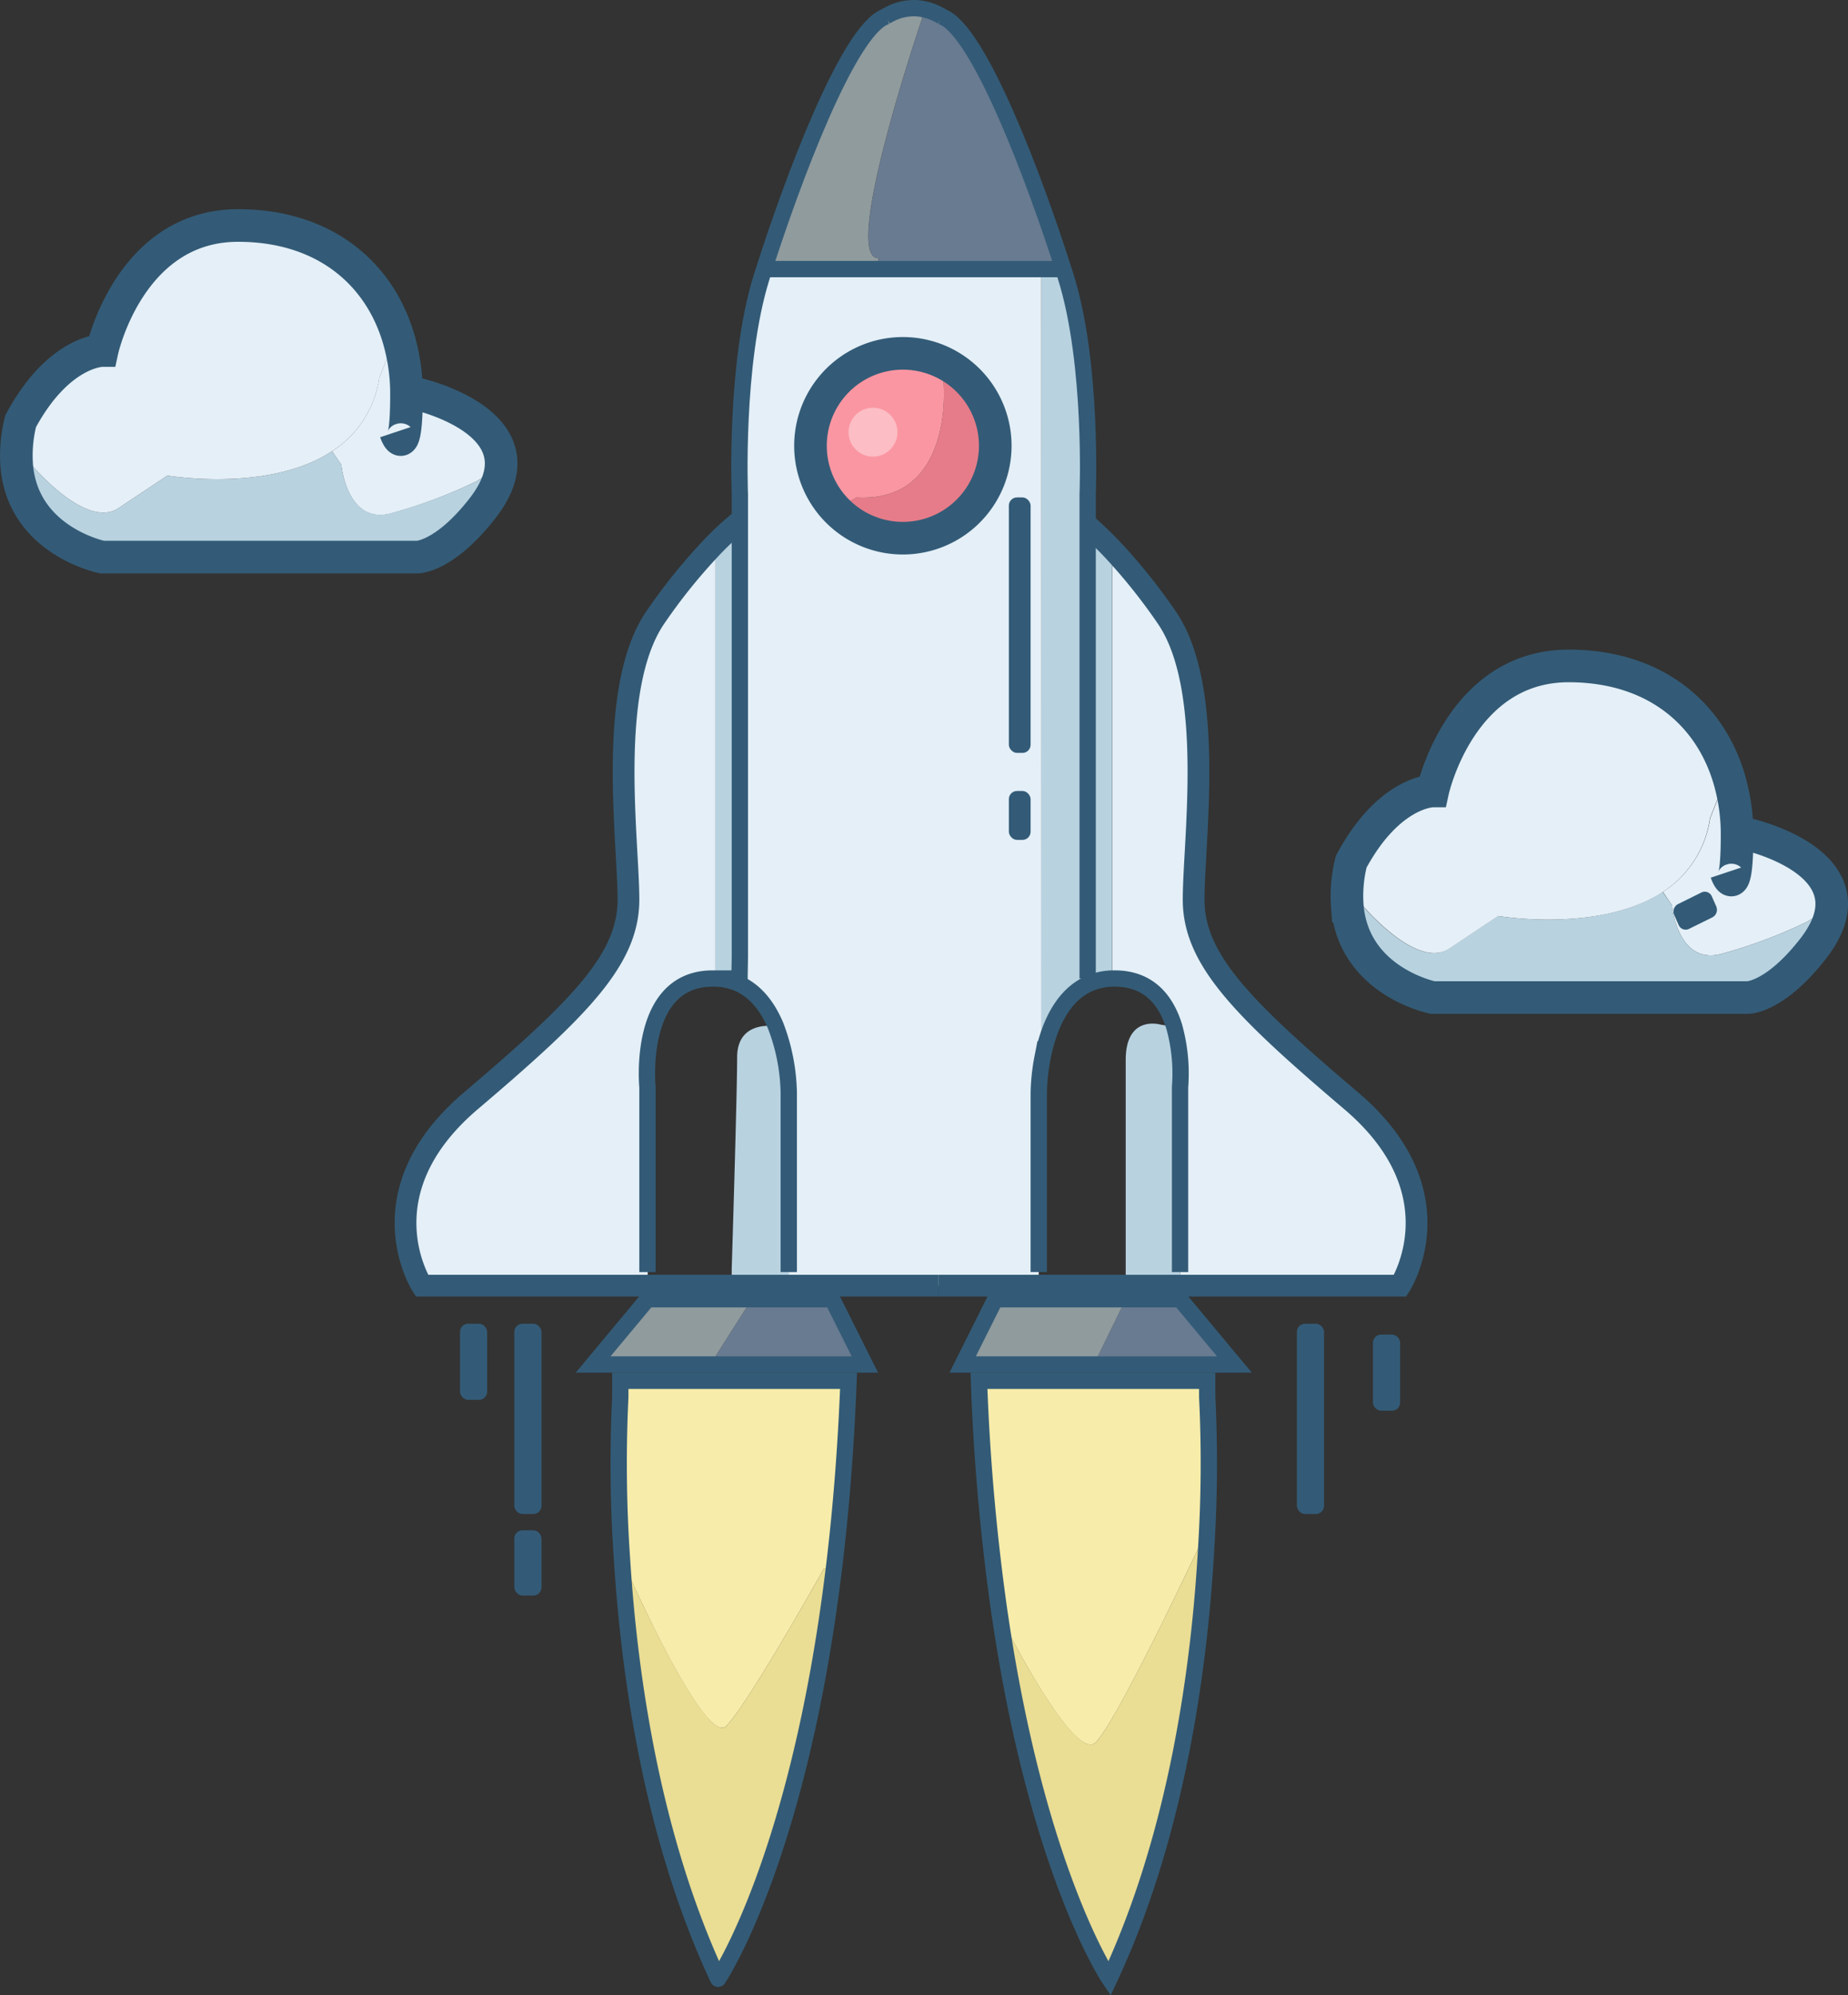 <svg xmlns="http://www.w3.org/2000/svg" viewBox="0 0 340.05 367.03"><rect x="0" y="0" width="340.05" height="367.03" fill="#333333" stroke="none"/><defs><style>.cls-1{fill:#e4eff7;}.cls-2{fill:#b8d2e0;}.cls-3{fill:#697b91;}.cls-4{fill:#f7ecaa;}.cls-5{fill:#eadd94;}.cls-6{fill:#909b9e;}.cls-7{fill:#e67c89;}.cls-8{fill:#fa96a2;}.cls-10,.cls-11,.cls-14,.cls-9{fill:none;}.cls-10,.cls-11,.cls-9{stroke:#335b77;stroke-miterlimit:10;}.cls-9{stroke-width:4px;}.cls-10{stroke-width:3px;}.cls-11{stroke-width:6px;}.cls-12{fill:#335b77;}.cls-13{fill:#fcbdc4;}</style></defs><title>rocket_cloud</title><g id="Layer_2" data-name="Layer 2"><g id="Layer_3" data-name="Layer 3"><path class="cls-1" d="M319.64,153.5h2s15.77,3.5,15.41,13.1l-4.41,2.9a90.74,90.74,0,0,1-16,6c-8,2-9-9-9-9L306,164.06a19.35,19.35,0,0,0,8.69-13.56l2-5,2-.48A35.68,35.68,0,0,1,319.64,153.5Z"/><path class="cls-2" d="M332.64,169.5l4.41-2.9c-.08,2.27-1.08,4.9-3.41,7.9-7,9-12,9-12,9h-58s-14.55-2.91-15.72-16.8l2.72-.2s10,12,16,8l9-6s18.68,3.2,30.31-4.44l1.69,2.44s1,11,9,9A90.74,90.74,0,0,0,332.64,169.5Z"/><path class="cls-1" d="M318.65,145l-2,.48-2,5A19.35,19.35,0,0,1,306,164.06c-11.63,7.64-30.31,4.44-30.31,4.44l-9,6c-6,4-16-8-16-8l-2.72.2a25.56,25.56,0,0,1,.72-8.2c7-13,15-13,15-13s5-23,25-23C305.19,122.5,315.57,132.08,318.65,145Z"/><path class="cls-1" d="M248.64,202.5c20,17,9,34,9,34h-40.5V200a32.21,32.21,0,0,0-1.07-11.14c-1.41-4.59-4.46-8.86-10.93-8.86h-.48l0-.51v-77l.79-.62a105.75,105.75,0,0,1,9.21,11.62c9,13,5,41,5,52S228.64,185.5,248.64,202.5Z"/><polygon class="cls-3" points="217.14 239 227.14 251 201.28 251 207.14 239 217.14 239"/><path class="cls-4" d="M222.14,257a249.83,249.83,0,0,1-.18,27.58l-1.32-.08s-15,32-19,36S184.4,298,184,297.27v0A400.93,400.93,0,0,1,180.14,254h42Z"/><path class="cls-5" d="M220.64,284.5l1.32.08c-1.2,21.71-5.3,52.67-17.82,79.42,0,0-13.16-19.43-20.13-66.73.39.77,13.69,27.17,17.63,23.23S220.64,284.5,220.64,284.5Z"/><path class="cls-2" d="M216.07,188.86A32.21,32.21,0,0,1,217.14,200v36.5h-10V195c0-8.5,6.5-6.5,6.5-6.5Z"/><polygon class="cls-6" points="207.14 239 201.28 251 177.14 251 183.14 239 207.14 239"/><path class="cls-2" d="M205.43,101.88l-.79.62v77l0,.51a11.38,11.38,0,0,0-4.14.89l-.38-.9V96.71A64.08,64.08,0,0,1,205.43,101.88Z"/><path class="cls-2" d="M200.14,180l.38.9c-5.43,2.33-7.71,8.69-8.68,13.64l-.2,0V49.5h4q.26.77.48,1.5c5,16,4,40,4,40v89Z"/><path class="cls-3" d="M173.36,3.07c6.79,2.47,17.17,30.3,22.3,46.43h-34v-2c-7,0,8-44,8-44L170,1.7A10,10,0,0,1,173.36,3.07Z"/><path class="cls-1" d="M191.64,194.5l.2,0a37.63,37.63,0,0,0-.7,6.46v35.5h-46V201a36.26,36.26,0,0,0-2.39-12.21c-1.34-3.23-3.43-6.23-6.69-7.75l.08-5V91s-1-24,4-40q.23-.73.48-1.5h51ZM183.14,82a17,17,0,1,0-17,17A17,17,0,0,0,183.14,82Z"/><path class="cls-7" d="M173.71,66.78a17,17,0,1,1-19.92,26.89l3.85-2.17c18,1,16-21,16-21Z"/><path class="cls-8" d="M173.71,66.78l-.07,3.72s2,22-16,21l-3.85,2.17a17,17,0,0,1,19.92-26.89Z"/><path class="cls-6" d="M162.92,3.07a9.77,9.77,0,0,1,5.22-1.57,8.25,8.25,0,0,1,1.85.2l-.35,1.8s-15,44-8,44v2h-21C145.75,33.37,156.13,5.54,162.92,3.07Z"/><polygon class="cls-3" points="153.14 239 159.14 251 131.64 251 131.64 249.5 138.32 239 153.14 239"/><path class="cls-4" d="M114.14,254h42c-.49,12.81-1.45,24.35-2.72,34.71l-1.78-.21s-14,25-18,29-18.74-29.6-19.18-30.59h0a254.62,254.62,0,0,1-.32-29.9Z"/><path class="cls-5" d="M151.64,288.5l1.78.21C146.88,342.24,132.14,364,132.14,364c-12.08-25.81-16.32-55.53-17.68-77.09.44,1,15.24,34.53,19.18,30.59S151.64,288.5,151.64,288.5Z"/><path class="cls-2" d="M145.14,234v2.5h-10.5v-3s1-32,1-39,7.11-5.71,7.11-5.71A36.26,36.26,0,0,1,145.14,201Z"/><polygon class="cls-6" points="138.32 239 131.64 249.5 131.64 251 109.14 251 119.14 239 138.32 239"/><path class="cls-2" d="M136.14,95.89V176l-.08,5a11.18,11.18,0,0,0-4.47-1l0-1.51v-77l-1.07-.39A54.09,54.09,0,0,1,136.14,95.89Z"/><path class="cls-1" d="M131.64,101.5v77l0,1.51h-.45c-14,0-12,20-12,20v36.5H77.64s-11-17,9-34,29-26,29-37-4-39,5-52a104,104,0,0,1,9.93-12.39Z"/><path class="cls-9" d="M200.14,96.71a64.08,64.08,0,0,1,5.29,5.17,105.75,105.75,0,0,1,9.21,11.62c9,13,5,41,5,52s9,20,29,37,9,34,9,34h-85"/><path class="cls-9" d="M136.14,95.89a54.09,54.09,0,0,0-5.57,5.22,104,104,0,0,0-9.93,12.39c-9,13-5,41-5,52s-9,20-29,37-9,34-9,34h95"/><path class="cls-10" d="M162.92,3.07a9.77,9.77,0,0,1,5.22-1.57,8.25,8.25,0,0,1,1.85.2,10,10,0,0,1,3.37,1.37"/><path class="cls-10" d="M173.14,3l.22.07c6.79,2.47,17.17,30.3,22.3,46.43q.26.77.48,1.5c5,16,4,40,4,40v89"/><path class="cls-10" d="M217.14,234V200a32.21,32.21,0,0,0-1.07-11.14c-1.41-4.59-4.46-8.86-10.93-8.86h-.48a11.38,11.38,0,0,0-4.14.89c-5.43,2.33-7.71,8.69-8.68,13.64a37.63,37.63,0,0,0-.7,6.46v33"/><polygon class="cls-10" points="207.14 239 217.14 239 227.14 251 201.28 251 177.14 251 183.14 239 207.14 239"/><path class="cls-10" d="M184,297.25A400.93,400.93,0,0,1,180.14,254h42v3a249.83,249.83,0,0,1-.18,27.58c-1.2,21.71-5.3,52.67-17.82,79.42,0,0-13.16-19.43-20.13-66.73Z"/><path class="cls-10" d="M163.14,3l-.22.07c-6.79,2.47-17.17,30.3-22.3,46.43q-.26.77-.48,1.5c-5,16-4,40-4,40v85l-.08,5"/><path class="cls-10" d="M119.14,234V200s-2-20,12-20h.45a11.18,11.18,0,0,1,4.47,1c3.26,1.52,5.35,4.52,6.69,7.75A36.26,36.26,0,0,1,145.14,201v33"/><polygon class="cls-10" points="138.32 239 119.14 239 109.14 251 131.64 251 159.14 251 153.14 239 138.32 239"/><path class="cls-10" d="M153.42,288.71c1.27-10.36,2.23-21.9,2.72-34.71h-42v3a254.62,254.62,0,0,0,.32,29.9h0c1.36,21.56,5.6,51.28,17.68,77.09C132.14,364,146.88,342.24,153.42,288.71Z"/><polyline class="cls-10" points="195.66 49.5 191.64 49.5 161.64 49.5 140.62 49.5"/><path class="cls-11" d="M173.71,66.78A17,17,0,1,1,166.14,65,17,17,0,0,1,173.71,66.78Z"/><path class="cls-11" d="M321.64,153.5s15.77,3.5,15.41,13.1c-.08,2.27-1.08,4.9-3.41,7.9-7,9-12,9-12,9h-58s-14.55-2.91-15.72-16.8a25.56,25.56,0,0,1,.72-8.2c7-13,15-13,15-13s5-23,25-23c16.55,0,26.93,9.58,30,22.52a35.68,35.68,0,0,1,1,8.48c0,13-2,7-2,7"/><rect class="cls-12" x="185.64" y="91.5" width="4" height="47" rx="1.5"/><circle class="cls-13" cx="160.64" cy="79.5" r="4.5"/><rect class="cls-12" x="185.64" y="145.5" width="4" height="9" rx="1.5"/><rect class="cls-12" x="94.64" y="243.5" width="5" height="35" rx="1.5"/><rect class="cls-12" x="94.64" y="281.5" width="5" height="12" rx="1.5"/><rect class="cls-12" x="84.64" y="243.5" width="5" height="14" rx="1.5"/><rect class="cls-12" x="238.64" y="243.5" width="5" height="35" rx="1.5"/><path class="cls-12" d="M315,164.91l.81,1.83a1.57,1.57,0,0,1-.7,2l-4.32,2.13a1.4,1.4,0,0,1-1.91-.73l-.81-1.83a1.55,1.55,0,0,1,.7-2l4.32-2.14A1.41,1.41,0,0,1,315,164.91Z"/><rect class="cls-12" x="252.64" y="245.5" width="5" height="14" rx="1.5"/><path class="cls-1" d="M74.8,72.48h2S92.57,76,92.21,85.58l-4.41,2.9a90.74,90.74,0,0,1-16,6c-8,2-9-9-9-9L61.11,83A19.35,19.35,0,0,0,69.8,69.48l2-5,2-.48A35.68,35.68,0,0,1,74.8,72.48Z"/><path class="cls-2" d="M87.8,88.48l4.41-2.9c-.08,2.27-1.08,4.9-3.41,7.9-7,9-12,9-12,9h-58S4.25,99.57,3.08,85.68l2.72-.2s10,12,16,8l9-6S49.48,90.68,61.11,83l1.69,2.44s1,11,9,9A90.74,90.74,0,0,0,87.8,88.48Z"/><path class="cls-1" d="M73.81,64l-2,.48-2,5A19.35,19.35,0,0,1,61.11,83C49.48,90.68,30.8,87.48,30.8,87.48l-9,6c-6,4-16-8-16-8l-2.72.2a25.56,25.56,0,0,1,.72-8.2c7-13,15-13,15-13s5-23,25-23C60.35,41.48,70.73,51.06,73.81,64Z"/><path class="cls-14" d="M5.8,85.48s10,12,16,8l9-6S49.48,90.68,61.11,83A19.35,19.35,0,0,0,69.8,69.48l2-5"/><path class="cls-11" d="M76.8,72.48S92.57,76,92.21,85.58c-.08,2.27-1.08,4.9-3.41,7.9-7,9-12,9-12,9h-58S4.25,99.57,3.08,85.68a25.56,25.56,0,0,1,.72-8.2c7-13,15-13,15-13s5-23,25-23c16.55,0,26.93,9.58,30,22.52a35.68,35.68,0,0,1,1,8.48c0,13-2,7-2,7"/><path class="cls-14" d="M61.11,83l1.69,2.44s1,11,9,9a90.74,90.74,0,0,0,16-6l4.41-2.9h0"/></g></g></svg>